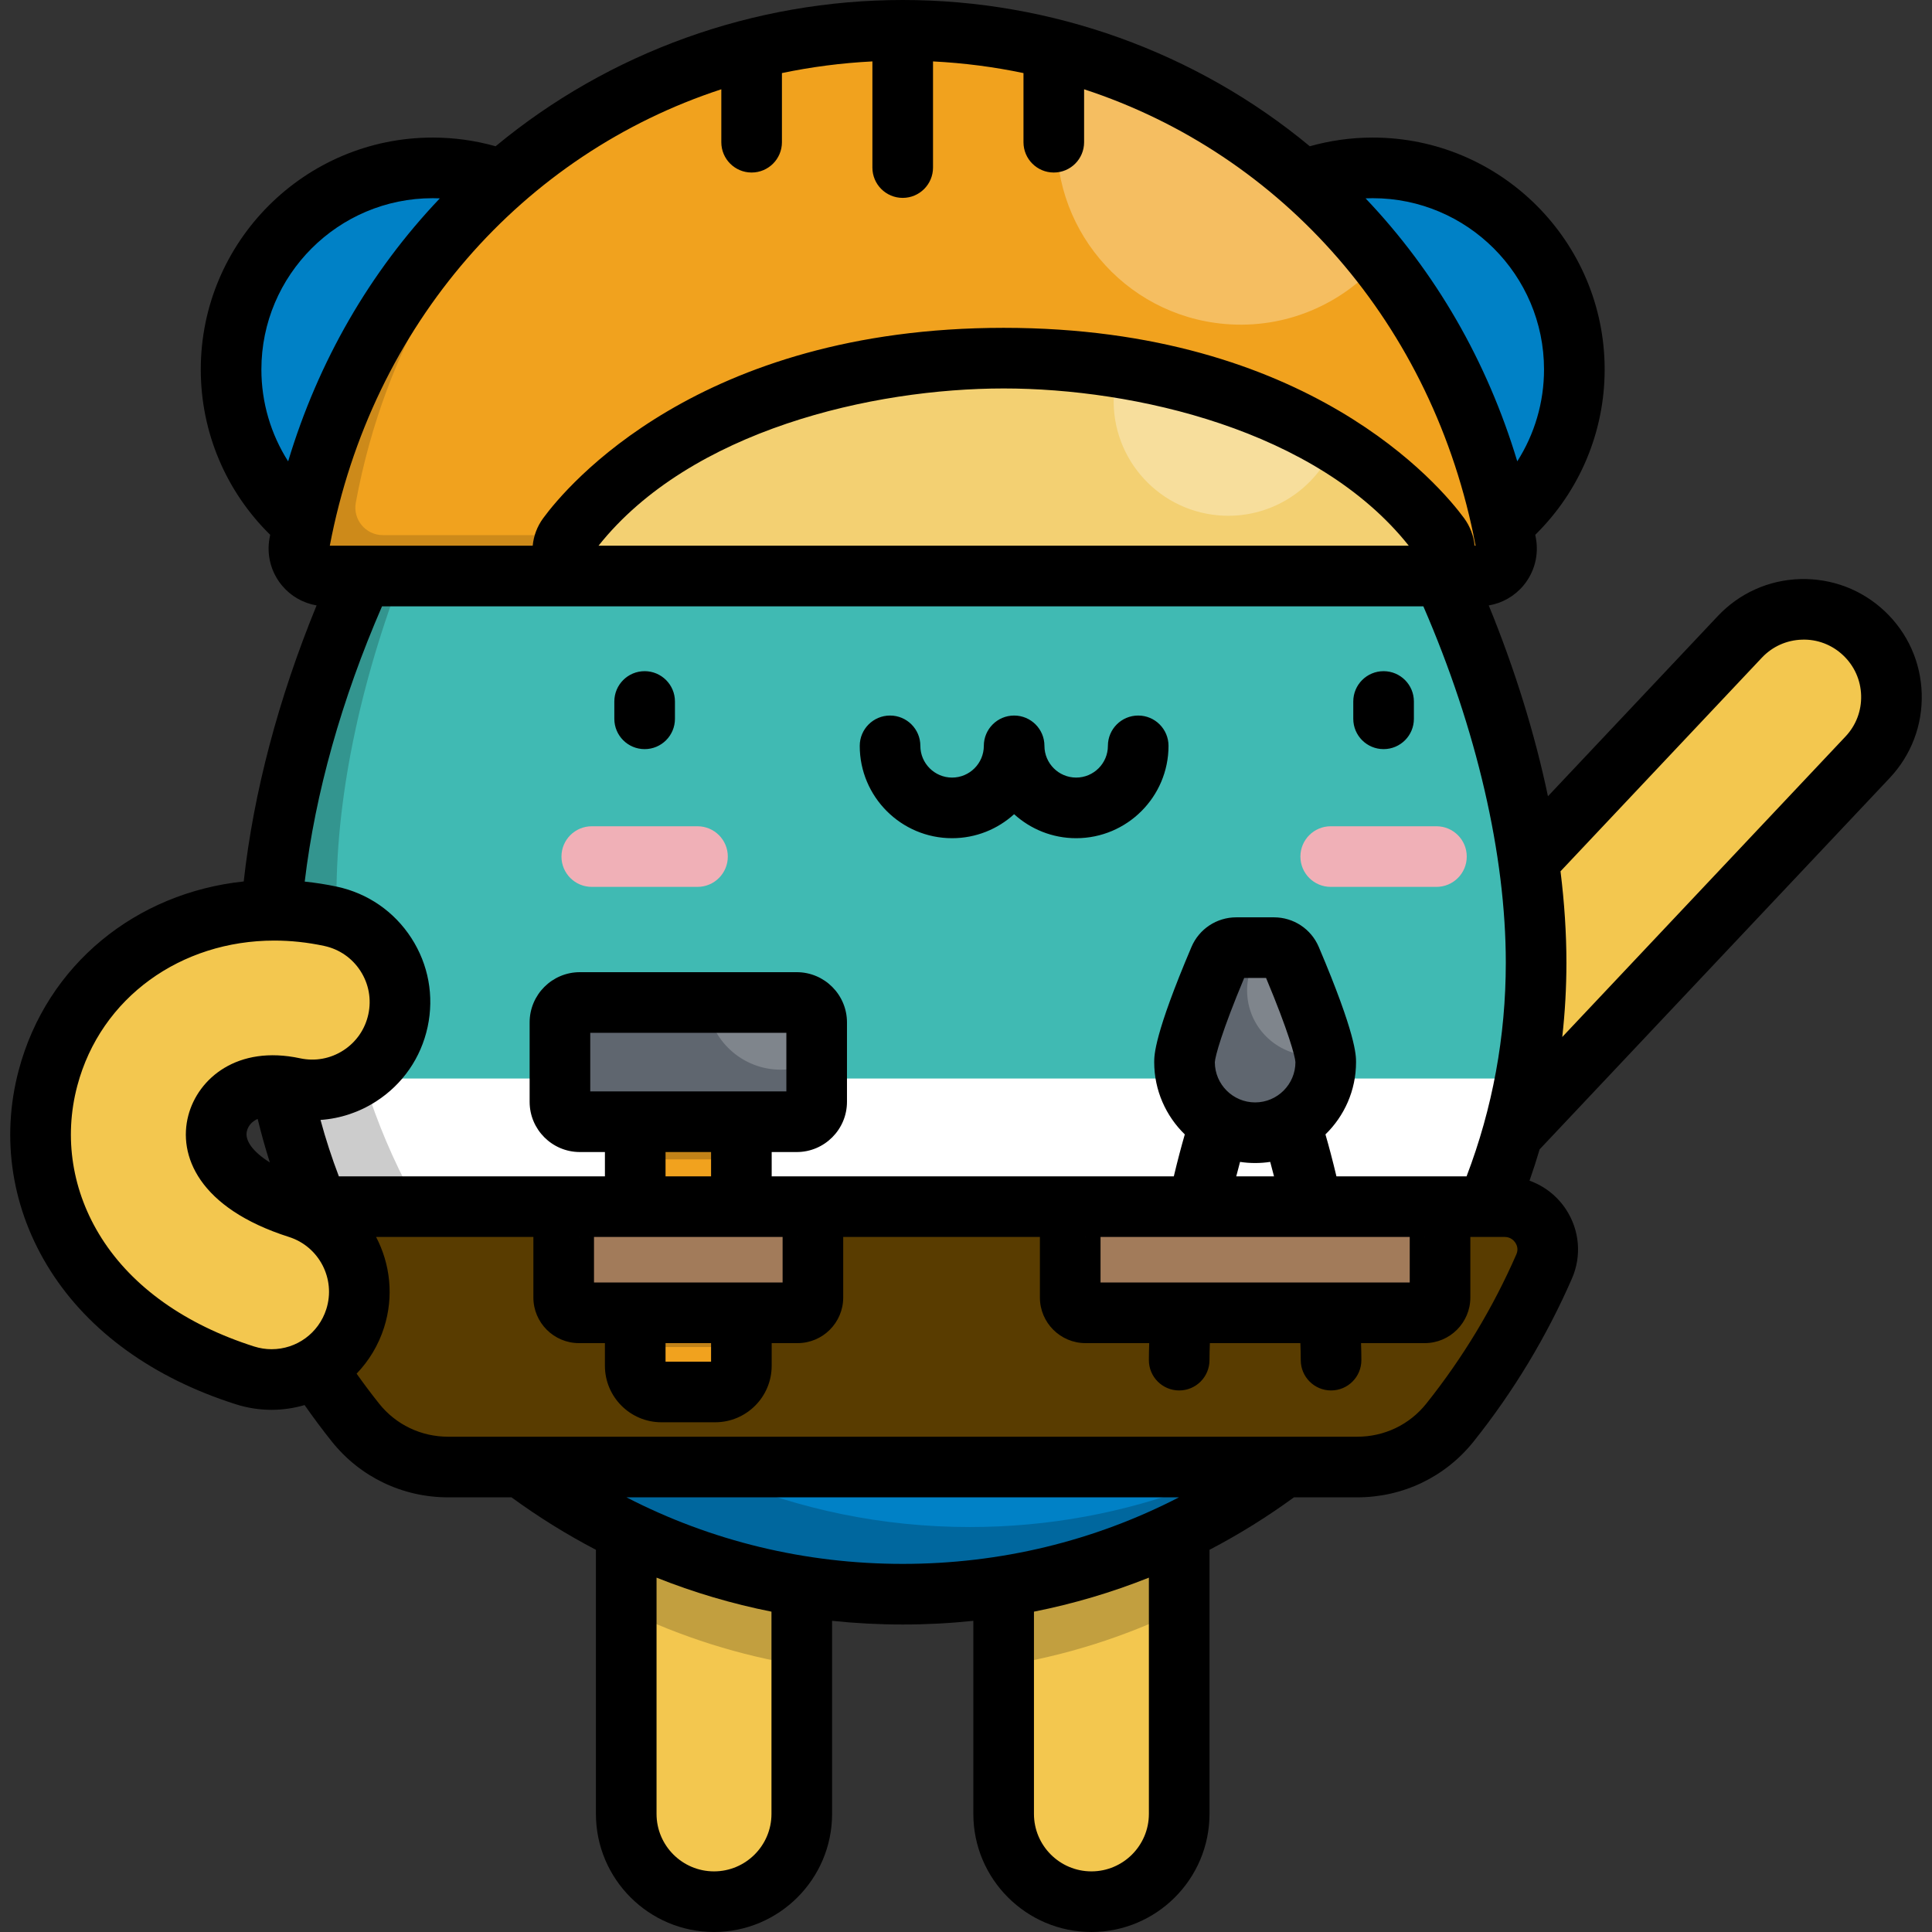 <?xml version="1.0" encoding="iso-8859-1"?>
<!-- Generator: Adobe Illustrator 19.0.0, SVG Export Plug-In . SVG Version: 6.00 Build 0)  -->
<svg xmlns="http://www.w3.org/2000/svg" xmlns:xlink="http://www.w3.org/1999/xlink" version="1.1" id="Capa_1" x="0px" y="0px" viewBox="0 0 512.003 512.003" style="enable-background:new 0 0 512.003 512.003;" xml:space="preserve">
<rect x="0" y="0" width="512.003" height="512.003" fill="#333333" stroke="none"/>
<g>
	<path style="fill:#F3C74F;" d="M382.712,309.077c-5.723,0-11.457-2.099-15.95-6.335c-9.348-8.811-9.782-23.533-0.97-32.88   l95.283-101.079c8.81-9.348,23.533-9.782,32.88-0.971c9.348,8.812,9.782,23.534,0.97,32.881l-95.283,101.079   C395.066,306.625,388.894,309.077,382.712,309.077z"/>
	<path style="fill:#F3C74F;" d="M289.238,503.968c-12.846,0-23.261-10.414-23.261-23.261v-88.082   c0-12.846,10.414-23.261,23.261-23.261c12.846,0,23.261,10.414,23.261,23.261v88.082   C312.499,493.554,302.085,503.968,289.238,503.968z"/>
</g>
<path style="opacity:0.2;enable-background:new    ;" d="M289.238,369.367c-12.846,0-23.261,10.414-23.261,23.261v48.783  c16.425-2.623,32.053-7.616,46.52-14.625v-34.158C312.499,379.78,302.085,369.367,289.238,369.367z"/>
<path style="fill:#F3C74F;" d="M189.219,503.968c-12.846,0-23.261-10.414-23.261-23.261v-88.082  c0-12.846,10.414-23.261,23.261-23.261s23.261,10.414,23.261,23.261v88.082C212.48,493.554,202.066,503.968,189.219,503.968z"/>
<path style="opacity:0.2;enable-background:new    ;" d="M189.219,369.367c-12.846,0-23.261,10.414-23.261,23.261v34.158  c14.467,7.01,30.097,12.003,46.52,14.625v-48.783C212.48,379.78,202.066,369.367,189.219,369.367z"/>
<circle style="fill:#0081C6;" cx="114.661" cy="97.909" r="53.423"/>
<circle style="fill:#F3C74F;" cx="114.661" cy="97.909" r="24.942"/>
<path style="opacity:0.2;enable-background:new    ;" d="M146.243,54.832c-25.118,22.701-46.422,53.952-61.555,87.306  c8.548,5.805,18.863,9.199,29.974,9.199c29.504,0,53.423-23.918,53.423-53.423C168.085,80.227,159.484,64.556,146.243,54.832z"/>
<circle style="fill:#0081C6;" cx="363.793" cy="97.909" r="53.423"/>
<circle style="fill:#F3C74F;" cx="363.793" cy="97.909" r="24.942"/>
<path style="fill:#40BAB3;" d="M407.086,255.121c0-92.431-77.058-225.588-167.857-225.588c-90.8,0-167.857,133.157-167.857,225.588  s75.152,167.361,167.857,167.361C331.934,422.482,407.086,347.552,407.086,255.121z"/>
<path style="fill:#FFFFFF;" d="M74.199,285.816c14.46,77.769,82.843,136.667,165.03,136.667c82.188,0,150.57-58.897,165.031-136.667  H74.199z"/>
<path style="fill:#0081C6;" d="M103.914,354.149c30.551,41.436,79.779,68.333,135.315,68.333s104.764-26.897,135.315-68.333H103.914  z"/>
<path style="opacity:0.2;enable-background:new    ;" d="M257.029,404.682c-92.705,0-167.857-74.93-167.857-167.361  c0-55.646,27.935-126.042,69.978-173.268c-51.777,45.707-87.778,127.893-87.778,191.067c0,92.431,75.152,167.361,167.857,167.361  c50.97,0,96.628-22.656,127.414-58.411C337.233,389.377,298.924,404.682,257.029,404.682z"/>
<path style="fill:#593C00;" d="M69.231,335.604c6.513,14.925,14.943,28.831,24.983,41.407c5.955,7.459,15.009,11.769,24.553,11.769  h240.924c9.545,0,18.599-4.31,24.553-11.769c10.039-12.577,18.47-26.483,24.983-41.407c3.26-7.472-2.309-15.828-10.462-15.828  H79.693C71.54,319.776,65.971,328.132,69.231,335.604z"/>
<g>
	<path style="fill:#F0B0B7;" d="M184.848,235.034h-28.022c-4.436,0-8.032-3.595-8.032-8.032s3.596-8.032,8.032-8.032h28.022   c4.436,0,8.032,3.595,8.032,8.032S189.284,235.034,184.848,235.034z"/>
	<path style="fill:#F0B0B7;" d="M380.677,235.034h-28.022c-4.436,0-8.032-3.595-8.032-8.032s3.596-8.032,8.032-8.032h28.022   c4.437,0,8.032,3.595,8.032,8.032S385.114,235.034,380.677,235.034z"/>
</g>
<path style="fill:#F1A21E;" d="M391.955,152.656c4.557,0,7.995-4.141,7.166-8.624c-15.183-82.062-82.85-136-159.892-136  S94.52,61.97,79.337,144.033c-0.829,4.481,2.608,8.624,7.166,8.624h305.453V152.656z"/>
<path style="opacity:0.3;fill:#FFFFFF;enable-background:new    ;" d="M285.581,14.774c-2.885,5.525-4.756,11.695-5.334,18.291  c-2.345,26.809,17.486,50.442,44.295,52.788c16.185,1.416,31.204-5.259,41.088-16.664C345.001,43.05,317.081,24.171,285.581,14.774z  "/>
<path style="opacity:0.15;enable-background:new    ;" d="M399.121,144.032c-0.137-0.742-0.288-1.477-0.434-2.215H101.46  c-4.558,0-7.995-4.143-7.166-8.624c7.713-41.687,28.974-76.107,58.123-99.896c-36.769,23.521-64.103,62.209-73.081,110.735  c-0.829,4.481,2.608,8.624,7.166,8.624h305.453C396.513,152.656,399.95,148.514,399.121,144.032z"/>
<path style="fill:#F3D072;" d="M376.121,152.656c5.446,0,8.632-6.192,5.407-10.58c-12.852-17.488-49.618-47.163-115.55-47.163  c-65.932,0-102.699,29.675-115.55,47.163c-3.225,4.389-0.039,10.58,5.407,10.58H376.121z"/>
<path style="opacity:0.3;fill:#FFFFFF;enable-background:new    ;" d="M296.535,97.209c-0.646,2.062-1.088,4.221-1.284,6.462  c-1.462,16.708,10.898,31.438,27.606,32.899c13.68,1.196,26.028-6.875,30.858-19.008  C339.556,108.805,320.621,100.941,296.535,97.209z"/>
<path style="fill:#F3C74F;" d="M71.969,365.589c-2.34,0-4.72-0.357-7.068-1.105c-20.031-6.383-35.512-17.469-44.77-32.059  c-9.016-14.208-11.645-30.814-7.404-46.76c8.448-31.766,40.642-50.183,74.883-42.833c12.56,2.695,20.557,15.062,17.862,27.623  c-2.696,12.56-15.065,20.557-27.623,17.862c-11.558-2.48-18.457,2.887-20.164,9.306c-2.38,8.948,5.797,17.584,21.341,22.538  c12.239,3.901,19,16.986,15.1,29.224C90.974,359.276,81.825,365.588,71.969,365.589z"/>
<path style="fill:#F1A21E;" d="M189.536,368.89h-14.255c-3.831,0-6.937-3.106-6.937-6.937v-64.681h28.129v64.68  C196.473,365.784,193.367,368.89,189.536,368.89z"/>
<rect x="168.349" y="347.919" style="opacity:0.2;enable-background:new    ;" width="28.135" height="9.059"/>
<rect x="168.349" y="297.272" style="opacity:0.2;enable-background:new    ;" width="28.135" height="9.977"/>
<path style="fill:#5F666F;" d="M211.148,297.272h-57.479c-2.915,0-5.279-2.364-5.279-5.279v-21.042c0-2.915,2.364-5.279,5.279-5.279  h57.479c2.915,0,5.279,2.364,5.279,5.279v21.042C216.427,294.909,214.063,297.272,211.148,297.272z"/>
<path style="opacity:0.1;enable-background:new    ;" d="M215.835,292.585h-57.479c-2.915,0-5.279-2.364-5.279-5.279v-21.042  c0-0.184,0.035-0.359,0.055-0.538c-2.659,0.273-4.742,2.493-4.742,5.224v21.043c0,2.915,2.364,5.279,5.279,5.279h57.479  c2.731,0,4.952-2.082,5.225-4.741C216.193,292.549,216.02,292.585,215.835,292.585z"/>
<path style="opacity:0.2;fill:#FFFFFF;enable-background:new    ;" d="M210.694,265.672h-23.396  c0.953,9.989,9.363,17.804,19.601,17.804c3.457,0,6.702-0.896,9.526-2.461v-9.611C216.427,268.239,213.86,265.672,210.694,265.672z"/>
<path style="fill:#A27B5A;" d="M211.376,319.786h-57.935c-2.24,0-4.056,1.815-4.056,4.056v20.018c0,2.241,1.815,4.056,4.056,4.056  h57.935c2.239,0,4.056-1.815,4.056-4.056v-20.018C215.432,321.601,213.616,319.786,211.376,319.786z"/>
<path style="fill:#5F666F;" d="M313.913,281.472c0-5.084,6.439-20.793,9.238-27.382c0.763-1.796,2.524-2.956,4.476-2.956h9.997  c1.951,0,3.712,1.16,4.476,2.956c2.798,6.589,9.238,22.298,9.238,27.382c0,10.334-8.377,18.712-18.712,18.712  C322.29,300.184,313.913,291.807,313.913,281.472z"/>
<path style="opacity:0.2;fill:#FFFFFF;enable-background:new    ;" d="M342.098,254.09c-0.764-1.796-2.524-2.956-4.476-2.956h-2.843  c-2.658,3.035-4.282,7-4.282,11.351c0,9.53,7.725,17.255,17.255,17.255c1.149,0,2.27-0.118,3.356-0.332  C349.948,273.008,344.587,259.948,342.098,254.09z"/>
<path style="fill:#A27B5A;" d="M377.571,319.786h-89.893c-2.241,0-4.056,1.815-4.056,4.056v20.018c0,2.241,1.815,4.056,4.056,4.056  h89.893c2.239,0,4.056-1.815,4.056-4.056v-20.018C381.627,321.601,379.811,319.786,377.571,319.786z"/>
<path d="M500.769,206.201c5.734-6.082,8.756-14.033,8.509-22.388c-0.246-8.355-3.731-16.114-9.814-21.848  c-6.082-5.733-14.045-8.721-22.388-8.507c-8.356,0.248-16.114,3.732-21.845,9.814l-45.006,47.743  c-3.479-16.581-8.777-33.672-15.69-50.567c3.573-0.608,6.835-2.444,9.197-5.282c2.921-3.512,4.121-8.102,3.289-12.595  c-0.052-0.281-0.111-0.558-0.164-0.839c11.736-11.525,18.396-27.229,18.396-43.818c0-33.887-27.568-61.455-61.455-61.455  c-5.685,0-11.275,0.78-16.683,2.303C316.974,13.764,278.684,0,239.229,0c-39.454,0-77.744,13.764-107.885,38.762  c-5.406-1.523-10.997-2.303-16.682-2.303c-33.887,0-61.455,27.568-61.455,61.455c0,16.612,6.656,32.294,18.395,43.818  c-0.052,0.281-0.111,0.558-0.164,0.839c-0.831,4.493,0.367,9.083,3.29,12.596c2.355,2.831,5.608,4.665,9.171,5.278  c-10.134,24.716-16.716,49.669-19.311,73.152c-28.393,2.99-52.147,21.897-59.624,50.004c-4.824,18.138-1.846,37.007,8.385,53.128  c10.281,16.203,27.265,28.447,49.112,35.409c3.091,0.985,6.29,1.485,9.508,1.485h0.001c3.026,0,5.958-0.452,8.751-1.261  c2.309,3.293,4.714,6.531,7.214,9.661c7.503,9.4,18.741,14.791,30.831,14.791h16.787c7.164,5.224,14.636,9.865,22.373,13.903v69.991  c0,17.255,14.037,31.293,31.293,31.293s31.293-14.037,31.293-31.293v-51.17c6.176,0.646,12.42,0.978,18.718,0.978  s12.541-0.331,18.716-0.977v51.169c0,17.255,14.037,31.293,31.293,31.293c17.255,0,31.293-14.037,31.293-31.293v-69.991  c7.738-4.04,15.213-8.678,22.377-13.903h16.782c12.09,0,23.327-5.391,30.83-14.791c10.558-13.227,19.329-27.763,26.068-43.207  c2.607-5.973,2.024-12.805-1.557-18.274c-2.356-3.6-5.773-6.243-9.69-7.649c0.962-2.746,1.853-5.511,2.674-8.295L500.769,206.201z   M466.92,174.291c2.789-2.959,6.564-4.654,10.631-4.774c4.049-0.146,7.935,1.349,10.894,4.138c2.96,2.791,4.657,6.567,4.777,10.634  c0.12,4.065-1.35,7.934-4.14,10.894l-75.065,79.632c0.726-6.501,1.103-13.068,1.103-19.692c0-7.789-0.535-15.898-1.566-24.218  L466.92,174.291z M363.796,52.524c25.028,0,45.39,20.363,45.39,45.39c0,8.741-2.511,17.147-7.091,24.343  c-8.003-26.543-21.626-50.163-40.204-69.692C362.525,52.539,363.16,52.524,363.796,52.524z M191.157,23.661v14.028  c0,4.437,3.596,8.032,8.032,8.032s8.032-3.595,8.032-8.032V19.365c7.789-1.633,15.796-2.676,23.975-3.091V44.41  c0,4.436,3.596,8.032,8.032,8.032s8.032-3.596,8.032-8.032V16.275c8.179,0.414,16.186,1.458,23.975,3.091v18.323  c0,4.437,3.595,8.032,8.032,8.032c4.437,0,8.032-3.595,8.032-8.032V23.661c52.506,17.179,92.57,62.157,103.758,120.962h-0.274  c-0.241-2.589-1.173-5.113-2.782-7.304c-6.19-8.422-41.163-50.439-122.024-50.439c-80.86,0-115.833,42.016-122.022,50.439  c-1.61,2.191-2.543,4.716-2.783,7.304H87.399C98.587,85.818,138.651,40.84,191.157,23.661z M373.345,144.623H158.613  c24.411-30.7,72.748-41.678,107.365-41.678C300.597,102.945,348.934,113.924,373.345,144.623z M76.36,122.263  c-4.581-7.193-7.089-15.596-7.089-24.349c0-25.028,20.363-45.39,45.39-45.39c0.636,0,1.271,0.015,1.904,0.042  C97.987,72.096,84.364,95.718,76.36,122.263z M86.473,346.946c-2.022,6.347-7.851,10.61-14.503,10.611  c-1.56,0-3.118-0.245-4.629-0.726C49.13,351.027,35.15,341.1,26.914,328.12c-7.801-12.292-10.082-26.636-6.424-40.392  c6.234-23.442,27.525-38.465,52.2-38.465c4.328,0,8.763,0.463,13.235,1.422c3.977,0.854,7.384,3.204,9.593,6.621  c2.209,3.415,2.955,7.486,2.101,11.464c-0.854,3.977-3.204,7.382-6.621,9.591c-3.416,2.209-7.488,2.955-11.464,2.102  c-16.634-3.572-27.012,5.322-29.613,15.094c-2.816,10.59,2.71,24.623,26.664,32.255C84.589,330.364,89.023,338.945,86.473,346.946z   M71.51,308.059c-4.386-2.743-6.746-5.804-6.063-8.372c0.382-1.436,1.379-2.507,2.835-3.17  C69.226,300.399,70.302,304.249,71.51,308.059z M89.801,311.744c-1.867-4.895-3.491-9.888-4.863-14.948  c5.21-0.361,10.275-2.029,14.784-4.945c7.02-4.539,11.851-11.539,13.606-19.71c1.754-8.174,0.221-16.539-4.319-23.558  c-4.539-7.019-11.539-11.849-19.71-13.604c-2.865-0.615-5.714-1.05-8.543-1.347c2.778-23.351,9.771-48.299,20.481-72.943h275.97  c14.096,32.466,21.849,65.848,21.849,94.434c0,19.551-3.502,38.57-10.395,56.622h-34.488c-1.018-4.282-2.021-8.045-2.911-11.115  c4.996-4.862,8.108-11.651,8.108-19.157c0-1.799,0-7.272-9.879-30.525c-2.026-4.766-6.684-7.845-11.868-7.845h-9.997  c-5.184,0-9.842,3.079-11.87,7.847c-9.877,23.249-9.877,28.724-9.877,30.523c0,7.505,3.112,14.294,8.108,19.156  c-0.89,3.068-1.891,6.832-2.911,11.115H204.506v-6.439h6.642c7.341,0,13.311-5.972,13.311-13.312V270.95  c0-7.341-5.972-13.311-13.311-13.311h-57.479c-7.341,0-13.311,5.971-13.311,13.311v21.042c0,7.341,5.972,13.312,13.311,13.312h6.642  v6.439h-70.51V311.744z M377.571,327.808v0.01c-0.032,0-0.061-0.009-0.093-0.01H377.571z M332.625,292.152  c-5.876,0-10.661-4.772-10.68-10.644c0.087-1.55,1.839-8.144,7.782-22.34h5.795c5.966,14.253,7.709,20.839,7.783,22.305  C343.305,287.361,338.513,292.152,332.625,292.152z M337.629,311.744h-10.007c0.345-1.359,0.682-2.635,1.007-3.827  c1.304,0.196,2.639,0.3,3.997,0.3c1.358,0,2.692-0.104,3.996-0.3C336.946,309.109,337.283,310.384,337.629,311.744z   M347.719,327.808c0.009,0,0.016,0.002,0.025,0.002c0.013,0,0.027-0.002,0.04-0.002h25.811v12.073h-81.94v-12.073h25.812  c0.013,0,0.027,0.002,0.04,0.002c0.009,0,0.016-0.002,0.025-0.002H347.719z M287.771,327.808c-0.032,0.001-0.061,0.01-0.093,0.01  v-0.01H287.771z M211.376,327.808v0.01c-0.032,0-0.061-0.009-0.093-0.01H211.376z M157.418,339.881v-12.073h49.982v12.073H157.418z   M188.441,355.946v4.91h-12.065v-4.91H188.441z M176.376,305.305h12.065v6.439h-12.065V305.305z M156.423,289.24v-15.536h51.972  v15.536H156.423z M153.534,327.808c-0.032,0.001-0.061,0.01-0.093,0.01v-0.01H153.534z M204.448,480.708  c0,8.396-6.831,15.228-15.228,15.228s-15.228-6.832-15.228-15.228v-62.615c9.841,3.925,20.022,6.939,30.457,9.016L204.448,480.708  L204.448,480.708z M304.467,480.708c0,8.396-6.832,15.228-15.228,15.228c-8.397,0-15.228-6.832-15.228-15.228v-53.599  c10.435-2.076,20.615-5.09,30.457-9.014V480.708z M239.229,414.45c-25.852,0-50.733-6.045-73.205-17.637h146.412  C289.968,408.406,265.09,414.45,239.229,414.45z M401.865,332.391c-6.177,14.155-14.217,27.481-23.899,39.609  c-4.437,5.558-11.099,8.748-18.275,8.748H118.767c-7.177,0-13.838-3.189-18.276-8.748c-2.065-2.586-4.059-5.253-5.985-7.963  c3.246-3.379,5.775-7.513,7.273-12.215c2.639-8.281,1.633-16.864-2.113-24.016h41.686v16.05c0,6.666,5.423,12.088,12.088,12.088  h6.87v6.006c0,8.254,6.715,14.969,14.969,14.969h14.256c8.254,0,14.969-6.715,14.969-14.969v-6.006h6.87  c6.666,0,12.088-5.423,12.088-12.088v-16.05h52.126v16.05c0,6.666,5.422,12.088,12.088,12.088h16.879  c-0.054,1.541-0.09,3.057-0.09,4.511c0,4.437,3.595,8.032,8.032,8.032s8.032-3.595,8.032-8.032c0-1.444,0.04-2.959,0.1-4.511h23.987  c0.061,1.551,0.1,3.066,0.1,4.511c0,4.437,3.595,8.032,8.032,8.032c4.437,0,8.032-3.595,8.032-8.032c0-1.455-0.036-2.971-0.09-4.511  h16.879c6.666,0,12.088-5.423,12.088-12.088v-16.05h9.105c1.645,0,2.525,1.073,2.828,1.535  C401.951,329.891,402.465,331.018,401.865,332.391z M170.837,198.527c4.436,0,8.032-3.595,8.032-8.032V185.9  c0-4.437-3.596-8.032-8.032-8.032s-8.032,3.595-8.032,8.032v4.594C162.805,194.932,166.401,198.527,170.837,198.527z   M366.666,198.527c4.437,0,8.032-3.595,8.032-8.032V185.9c0-4.437-3.595-8.032-8.032-8.032c-4.436,0-8.032,3.595-8.032,8.032v4.594  C358.634,194.932,362.229,198.527,366.666,198.527z M252.31,222.133c6.323,0,12.095-2.41,16.443-6.361  c4.348,3.951,10.118,6.361,16.442,6.361c13.495,0,24.475-10.98,24.475-24.475c0-4.437-3.595-8.032-8.032-8.032  c-4.437,0-8.032,3.595-8.032,8.032c0,4.637-3.772,8.41-8.409,8.41c-4.636,0-8.409-3.772-8.409-8.41c0-4.437-3.595-8.032-8.032-8.032  c-4.437,0-8.032,3.595-8.032,8.032c0,4.637-3.772,8.41-8.41,8.41c-4.637,0-8.409-3.772-8.409-8.41c0-4.437-3.596-8.032-8.032-8.032  s-8.032,3.595-8.032,8.032C227.835,211.154,238.813,222.133,252.31,222.133z"/>
<g>
</g>
<g>
</g>
<g>
</g>
<g>
</g>
<g>
</g>
<g>
</g>
<g>
</g>
<g>
</g>
<g>
</g>
<g>
</g>
<g>
</g>
<g>
</g>
<g>
</g>
<g>
</g>
<g>
</g>
</svg>
